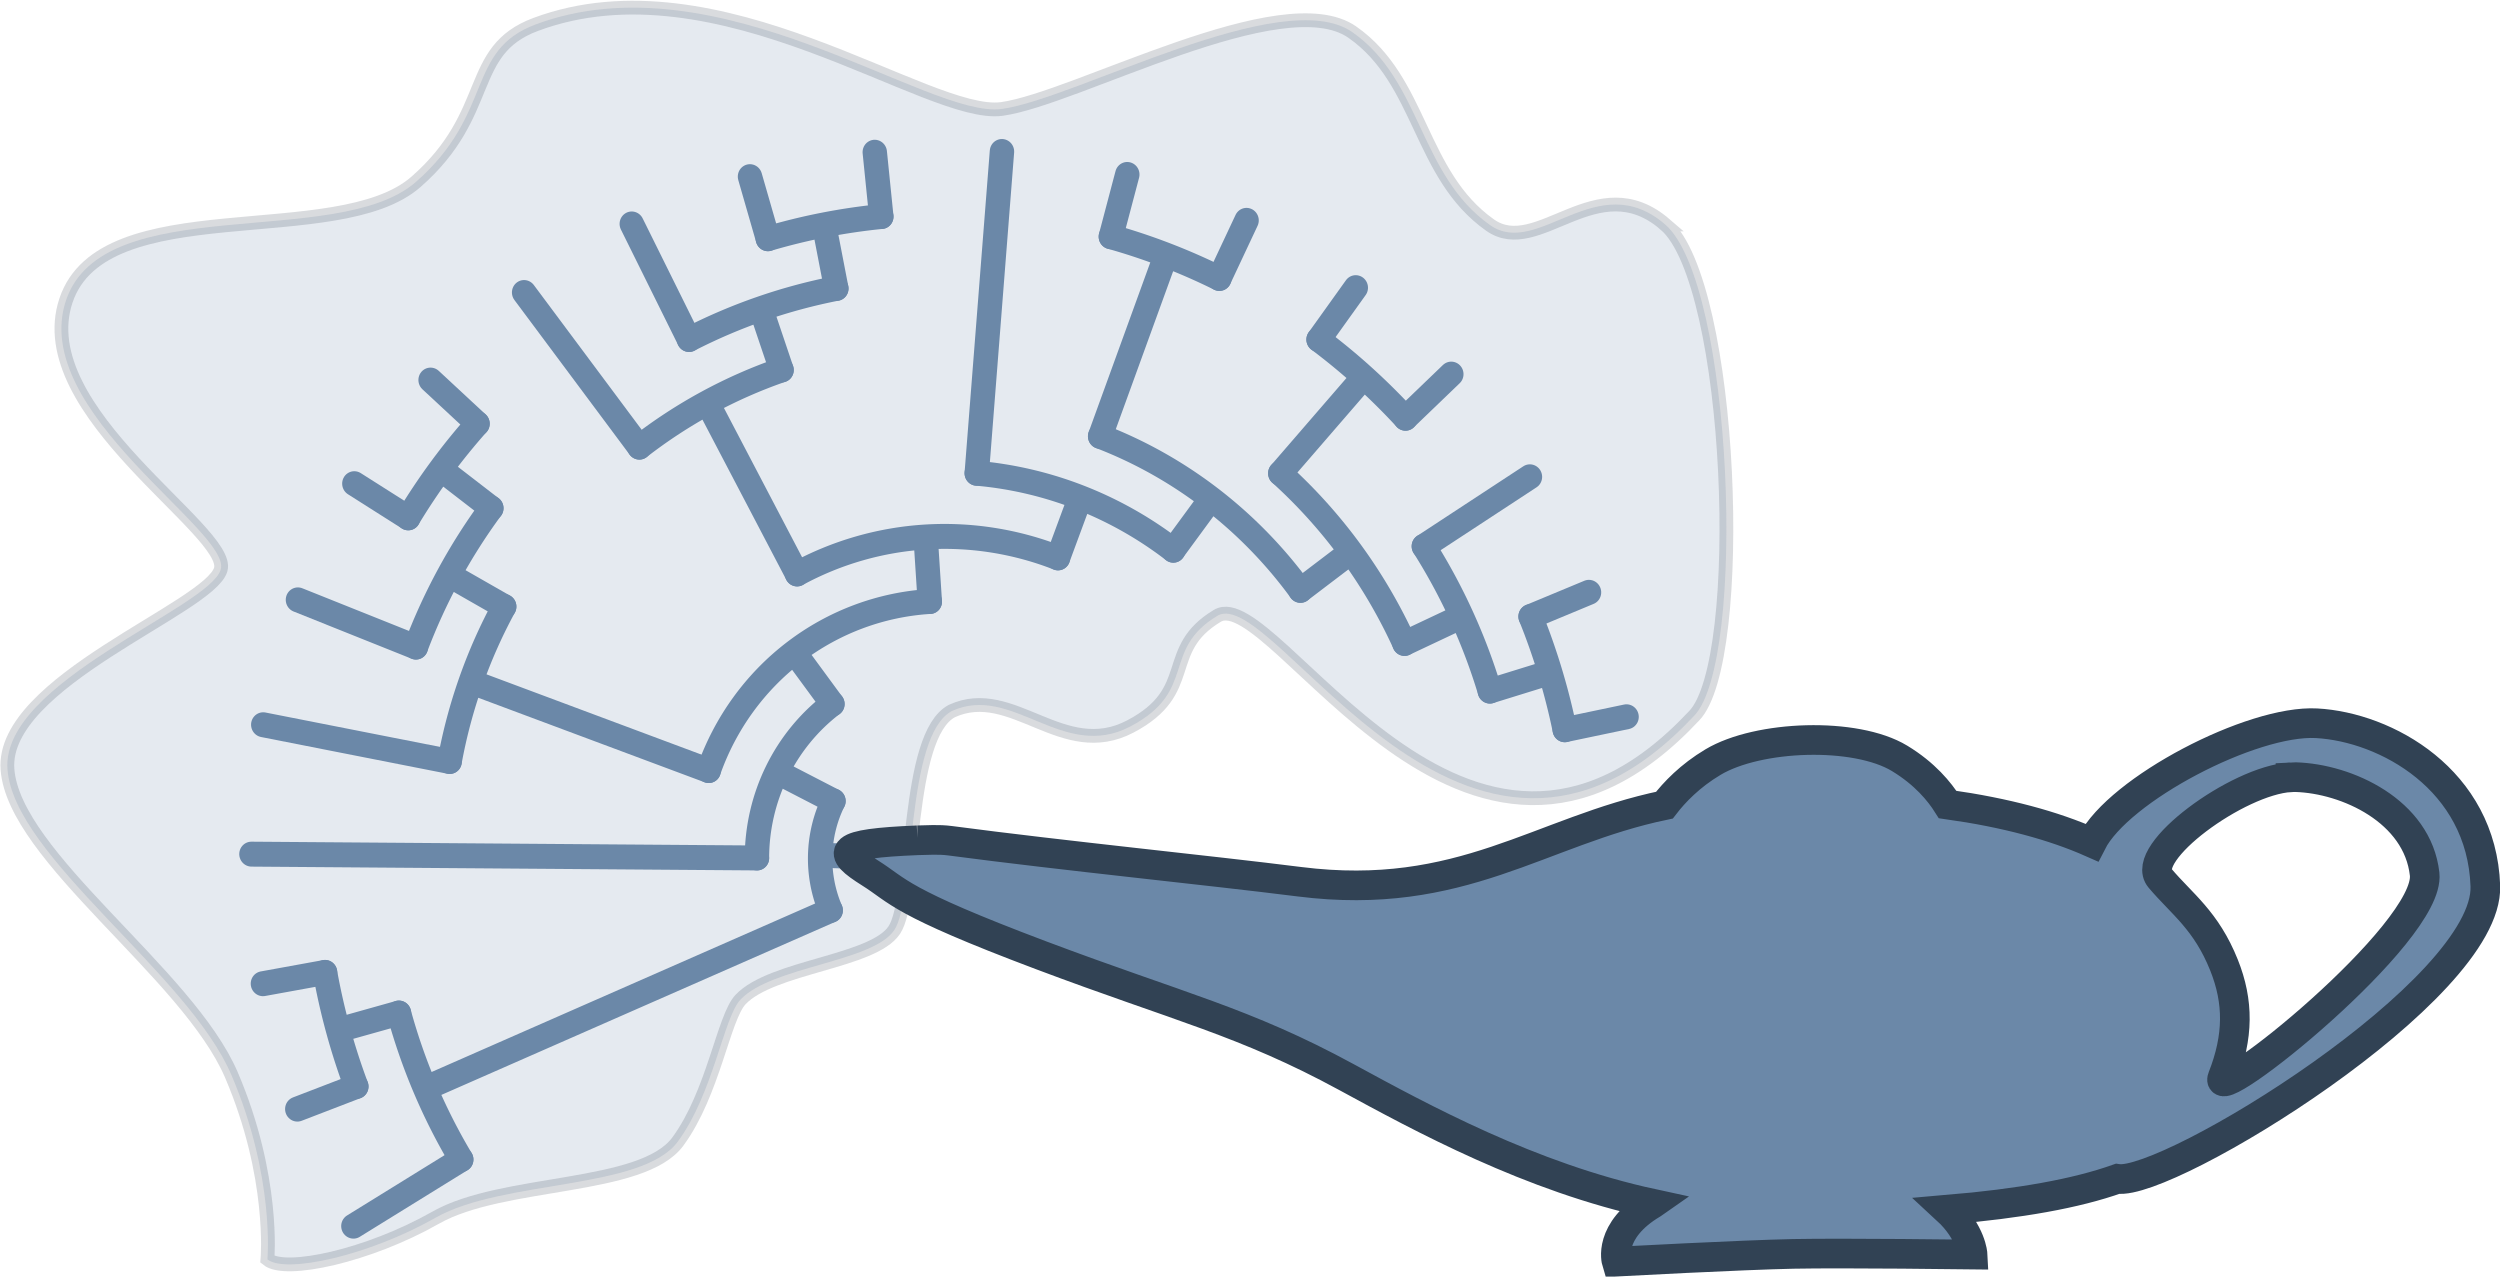 <?xml version="1.0" encoding="UTF-8" standalone="no"?>
<!-- Created with Inkscape (http://www.inkscape.org/) -->

<svg
   xmlns:dc="http://purl.org/dc/elements/1.1/"
   xmlns:cc="http://creativecommons.org/ns#"
   xmlns:rdf="http://www.w3.org/1999/02/22-rdf-syntax-ns#"
   xmlns:svg="http://www.w3.org/2000/svg"
   xmlns="http://www.w3.org/2000/svg"
   xmlns:sodipodi="http://sodipodi.sourceforge.net/DTD/sodipodi-0.dtd"
   xmlns:inkscape="http://www.inkscape.org/namespaces/inkscape"
   width="142.722mm"
   height="72.88mm"
   viewBox="0 0 505.706 258.238"
   id="svg2"
   version="1.1"
   inkscape:version="0.91 r13725"
   sodipodi:docname="genie.svg">
  <defs
     id="defs4">
    <marker
       inkscape:stockid="Arrow1Mend"
       orient="auto"
       refY="0"
       refX="0"
       id="Arrow1Mend"
       style="overflow:visible"
       inkscape:isstock="true">
      <path
         id="path4620"
         d="M 0,0 5,-5 -12.5,0 5,5 0,0 Z"
         style="fill-rule:evenodd;stroke:#000000;stroke-width:1pt"
         transform="matrix(-0.4,0,0,-0.4,-4,0)"
         inkscape:connector-curvature="0" />
    </marker>
    <marker
       inkscape:stockid="Arrow1Lstart"
       orient="auto"
       refY="0"
       refX="0"
       id="Arrow1Lstart"
       style="overflow:visible"
       inkscape:isstock="true">
      <path
         id="path4611"
         d="M 0,0 5,-5 -12.5,0 5,5 0,0 Z"
         style="fill-rule:evenodd;stroke:#000000;stroke-width:1pt"
         transform="matrix(0.8,0,0,0.8,10,0)"
         inkscape:connector-curvature="0" />
    </marker>
  </defs>
  <sodipodi:namedview
     id="base"
     pagecolor="#ffffff"
     bordercolor="#666666"
     borderopacity="1.0"
     inkscape:pageopacity="0.0"
     inkscape:pageshadow="2"
     inkscape:zoom="1.4"
     inkscape:cx="324.99287"
     inkscape:cy="105.06642"
     inkscape:document-units="px"
     inkscape:current-layer="g4501"
     showgrid="false"
     inkscape:window-width="1873"
     inkscape:window-height="1056"
     inkscape:window-x="47"
     inkscape:window-y="24"
     inkscape:window-maximized="1"
     fit-margin-top="0"
     fit-margin-left="0"
     fit-margin-right="0"
     fit-margin-bottom="0" />
  <g
     inkscape:label="Calque 1"
     inkscape:groupmode="layer"
     id="layer1"
     transform="translate(-213.777,-146.216)">
    <g
       style="overflow:hidden"
       id="g4405"
       transform="matrix(-0.681,-0.393,-0.393,0.681,1060.695,250.242)">
      <g
         id="g4501">
        <path
           sodipodi:nodetypes="zszzsszzzzszzszcsscz"
           inkscape:connector-curvature="0"
           id="path4505"
           d="m 599.159,259.688 c 22.736,-4.338 23.887,24.038 38.941,22.654 22.304,-2.051 33.769,-23.419 55.518,-25.281 21.749,-1.861 53.034,50.435 68.203,62.192 15.169,11.756 82.709,2.334 114.738,41.103 12.283,14.868 -2.228,25.082 6.438,50.498 8.666,25.416 68.75,41.915 62.723,71.45 -6.027,29.535 -66.583,30.013 -69.07,40.011 -2.487,9.998 34.55,53.268 21.821,71.958 -12.73,18.69 -66.387,22.219 -89.199,39.304 -22.812,17.085 -31.744,36.46 -31.744,36.46 -5.849,0.958 -22.084,-13.801 -32.131,-30.937 -10.047,-17.136 -42.474,-32.678 -44.172,-48.098 -1.699,-15.42 5.768,-33.448 4.292,-39.702 -2.691,-11.408 -24.702,-25.361 -25.325,-35.253 -0.623,-9.892 22.576,-44.732 15.323,-56.229 -9.918,-13.923 -31.259,-2.875 -41.75,-19.505 -10.491,-16.63 3.111,-20.938 -5.152,-35.835 -8.263,-14.897 -99.647,44.586 -119.093,-39.014 -4.786,-18.936 46.903,-101.438 69.639,-105.776 z"
           style="opacity:0.174;fill:#6b88a8;fill-opacity:1;fill-rule:nonzero;stroke:#263341;stroke-width:3.543;stroke-linecap:round;stroke-linejoin:miter;stroke-miterlimit:10;stroke-dasharray:none;stroke-dashoffset:0;stroke-opacity:1" />
        <g
           transform="matrix(0.085,0.158,0.159,-0.089,677.65,493.582)"
           id="container_1"
           style="stroke:#6b88a8;stroke-width:35.102;stroke-linecap:round;stroke-linejoin:round;stroke-miterlimit:4;stroke-dasharray:none;stroke-dashoffset:0;stroke-opacity:1">
          <g
             id="container_2"
             style="stroke:#6b88a8;stroke-width:35.102;stroke-linecap:round;stroke-linejoin:round;stroke-miterlimit:4;stroke-dasharray:none;stroke-dashoffset:0;stroke-opacity:1" />
          <g
             id="container_3"
             style="stroke:#6b88a8;stroke-width:35.102;stroke-linecap:round;stroke-linejoin:round;stroke-miterlimit:4;stroke-dasharray:none;stroke-dashoffset:0;stroke-opacity:1" />
          <g
             id="container_4"
             style="stroke:#6b88a8;stroke-width:35.102;stroke-linecap:round;stroke-linejoin:round;stroke-miterlimit:4;stroke-dasharray:none;stroke-dashoffset:0;stroke-opacity:1">
            <g
               id="I11"
               style="stroke:#6b88a8;stroke-width:35.102;stroke-linecap:round;stroke-linejoin:round;stroke-miterlimit:4;stroke-dasharray:none;stroke-dashoffset:0;stroke-opacity:1">
              <path
                 id="shape"
                 style="fill:none;stroke:#6b88a8;stroke-width:35.102;stroke-linecap:round;stroke-linejoin:round;stroke-miterlimit:4;stroke-dasharray:none;stroke-dashoffset:0;stroke-opacity:1"
                 d="m -713.924,562.813 214.177,-168.844 M -762.428,495.126 m 0,0 a 909.091,909.091 0 0 0 102.997,130.65"
                 inkscape:connector-curvature="0" />
            </g>
            <g
               id="I29"
               style="stroke:#6b88a8;stroke-width:35.102;stroke-linecap:round;stroke-linejoin:round;stroke-miterlimit:4;stroke-dasharray:none;stroke-dashoffset:0;stroke-opacity:1">
              <path
                 id="shape_1"
                 style="fill:none;stroke:#6b88a8;stroke-width:35.102;stroke-linecap:round;stroke-linejoin:round;stroke-miterlimit:4;stroke-dasharray:none;stroke-dashoffset:0;stroke-opacity:1"
                 d="m -258.819,965.926 23.529,-87.811"
                 inkscape:connector-curvature="0" />
            </g>
            <g
               id="I37"
               style="stroke:#6b88a8;stroke-width:35.102;stroke-linecap:round;stroke-linejoin:round;stroke-miterlimit:4;stroke-dasharray:none;stroke-dashoffset:0;stroke-opacity:1">
              <path
                 id="shape_2"
                 style="fill:none;stroke:#6b88a8;stroke-width:35.102;stroke-linecap:round;stroke-linejoin:round;stroke-miterlimit:4;stroke-dasharray:none;stroke-dashoffset:0;stroke-opacity:1"
                 d="M 608.761,793.353 498.078,649.107"
                 inkscape:connector-curvature="0" />
            </g>
            <g
               id="I12"
               style="stroke:#6b88a8;stroke-width:35.102;stroke-linecap:round;stroke-linejoin:round;stroke-miterlimit:4;stroke-dasharray:none;stroke-dashoffset:0;stroke-opacity:1">
              <path
                 id="shape_3"
                 style="fill:none;stroke:#6b88a8;stroke-width:35.102;stroke-linecap:round;stroke-linejoin:round;stroke-miterlimit:4;stroke-dasharray:none;stroke-dashoffset:0;stroke-opacity:1"
                 d="m -725.374,688.355 65.943,-62.578"
                 inkscape:connector-curvature="0" />
            </g>
            <g
               id="I31"
               style="stroke:#6b88a8;stroke-width:35.102;stroke-linecap:round;stroke-linejoin:round;stroke-miterlimit:4;stroke-dasharray:none;stroke-dashoffset:0;stroke-opacity:1">
              <path
                 id="shape_4"
                 style="fill:none;stroke:#6b88a8;stroke-width:35.102;stroke-linecap:round;stroke-linejoin:round;stroke-miterlimit:4;stroke-dasharray:none;stroke-dashoffset:0;stroke-opacity:1"
                 d="M 455.836,566.692 227.918,283.346 m 131.589,348.857 m 0,0 a 727.273,727.273 0 0 0 180.963,-145.563"
                 inkscape:connector-curvature="0" />
            </g>
            <g
               id="I36"
               style="stroke:#6b88a8;stroke-width:35.102;stroke-linecap:round;stroke-linejoin:round;stroke-miterlimit:4;stroke-dasharray:none;stroke-dashoffset:0;stroke-opacity:1">
              <path
                 id="shape_5"
                 style="fill:none;stroke:#6b88a8;stroke-width:35.102;stroke-linecap:round;stroke-linejoin:round;stroke-miterlimit:4;stroke-dasharray:none;stroke-dashoffset:0;stroke-opacity:1"
                 d="M 284.015,958.82 258.196,871.654"
                 inkscape:connector-curvature="0" />
            </g>
            <g
               id="I17"
               style="stroke:#6b88a8;stroke-width:35.102;stroke-linecap:round;stroke-linejoin:round;stroke-miterlimit:4;stroke-dasharray:none;stroke-dashoffset:0;stroke-opacity:1">
              <path
                 id="shape_6"
                 style="fill:none;stroke:#6b88a8;stroke-width:35.102;stroke-linecap:round;stroke-linejoin:round;stroke-miterlimit:4;stroke-dasharray:none;stroke-dashoffset:0;stroke-opacity:1"
                 d="m -987.688,-156.434 89.79,14.221"
                 inkscape:connector-curvature="0" />
            </g>
            <g
               id="I22"
               style="stroke:#6b88a8;stroke-width:35.102;stroke-linecap:round;stroke-linejoin:round;stroke-miterlimit:4;stroke-dasharray:none;stroke-dashoffset:0;stroke-opacity:1">
              <path
                 id="shape_7"
                 style="fill:none;stroke:#6b88a8;stroke-width:35.102;stroke-linecap:round;stroke-linejoin:round;stroke-miterlimit:4;stroke-dasharray:none;stroke-dashoffset:0;stroke-opacity:1"
                 d="m -978.148,207.912 88.923,-18.901"
                 inkscape:connector-curvature="0" />
            </g>
            <g
               id="I5"
               style="stroke:#6b88a8;stroke-width:35.102;stroke-linecap:round;stroke-linejoin:round;stroke-miterlimit:4;stroke-dasharray:none;stroke-dashoffset:0;stroke-opacity:1">
              <path
                 id="shape_8"
                 style="fill:none;stroke:#6b88a8;stroke-width:35.102;stroke-linecap:round;stroke-linejoin:round;stroke-miterlimit:4;stroke-dasharray:none;stroke-dashoffset:0;stroke-opacity:1"
                 d="M 144.705,231.172 96.47,154.115 m -69.904,117.315 m 0,0 A 272.727,272.727 0 0 0 232.538,142.5"
                 inkscape:connector-curvature="0" />
            </g>
            <g
               id="I6"
               style="stroke:#6b88a8;stroke-width:35.102;stroke-linecap:round;stroke-linejoin:round;stroke-miterlimit:4;stroke-dasharray:none;stroke-dashoffset:0;stroke-opacity:1">
              <path
                 id="shape_9"
                 style="fill:none;stroke:#6b88a8;stroke-width:35.102;stroke-linecap:round;stroke-linejoin:round;stroke-miterlimit:4;stroke-dasharray:none;stroke-dashoffset:0;stroke-opacity:1"
                 d="M 852.64,522.499 232.538,142.5"
                 inkscape:connector-curvature="0" />
            </g>
            <g
               id="I16"
               style="stroke:#6b88a8;stroke-width:35.102;stroke-linecap:round;stroke-linejoin:round;stroke-miterlimit:4;stroke-dasharray:none;stroke-dashoffset:0;stroke-opacity:1">
              <path
                 id="shape_10"
                 style="fill:none;stroke:#6b88a8;stroke-width:35.102;stroke-linecap:round;stroke-linejoin:round;stroke-miterlimit:4;stroke-dasharray:none;stroke-dashoffset:0;stroke-opacity:1"
                 d="m -881.119,-223.776 88.112,22.378 m -63.94,-102.063 m 0,0 a 909.091,909.091 0 0 0 -40.952,161.248"
                 inkscape:connector-curvature="0" />
            </g>
            <g
               id="I20"
               style="stroke:#6b88a8;stroke-width:35.102;stroke-linecap:round;stroke-linejoin:round;stroke-miterlimit:4;stroke-dasharray:none;stroke-dashoffset:0;stroke-opacity:1">
              <path
                 id="shape_11"
                 style="fill:none;stroke:#6b88a8;stroke-width:35.102;stroke-linecap:round;stroke-linejoin:round;stroke-miterlimit:4;stroke-dasharray:none;stroke-dashoffset:0;stroke-opacity:1"
                 d="m -868.2,269.583 173.64,-53.917 m -194.665,-26.656 m 0,0 a 909.091,909.091 0 0 0 49.335,158.883"
                 inkscape:connector-curvature="0" />
            </g>
            <g
               id="I0"
               style="stroke:#6b88a8;stroke-width:35.102;stroke-linecap:round;stroke-linejoin:round;stroke-miterlimit:4;stroke-dasharray:none;stroke-dashoffset:0;stroke-opacity:1">
              <path
                 id="shape_12"
                 style="fill:none;stroke:#6b88a8;stroke-width:35.102;stroke-linecap:round;stroke-linejoin:round;stroke-miterlimit:4;stroke-dasharray:none;stroke-dashoffset:0;stroke-opacity:1"
                 d="M 810.466,112.101 180.104,24.911 M 787.463,222.088 m 0,0 A 818.182,818.182 0 0 0 818.182,0"
                 inkscape:connector-curvature="0" />
            </g>
            <g
               id="I26"
               style="stroke:#6b88a8;stroke-width:35.102;stroke-linecap:round;stroke-linejoin:round;stroke-miterlimit:4;stroke-dasharray:none;stroke-dashoffset:0;stroke-opacity:1">
              <path
                 id="shape_13"
                 style="fill:none;stroke:#6b88a8;stroke-width:35.102;stroke-linecap:round;stroke-linejoin:round;stroke-miterlimit:4;stroke-dasharray:none;stroke-dashoffset:0;stroke-opacity:1"
                 d="m -175.344,799.172 19.483,-88.797 m -127.325,57.236 m 0,0 a 818.182,818.182 0 0 0 218.993,48.049"
                 inkscape:connector-curvature="0" />
            </g>
            <g
               id="I33"
               style="stroke:#6b88a8;stroke-width:35.102;stroke-linecap:round;stroke-linejoin:round;stroke-miterlimit:4;stroke-dasharray:none;stroke-dashoffset:0;stroke-opacity:1">
              <path
                 id="shape_14"
                 style="fill:none;stroke:#6b88a8;stroke-width:35.102;stroke-linecap:round;stroke-linejoin:round;stroke-miterlimit:4;stroke-dasharray:none;stroke-dashoffset:0;stroke-opacity:1"
                 d="m 404.445,711.229 -44.938,-79.025 m -56.323,127.732 m 0,0 A 818.182,818.182 0 0 0 498.078,649.107"
                 inkscape:connector-curvature="0" />
            </g>
            <g
               id="I8"
               style="stroke:#6b88a8;stroke-width:35.102;stroke-linecap:round;stroke-linejoin:round;stroke-miterlimit:4;stroke-dasharray:none;stroke-dashoffset:0;stroke-opacity:1">
              <path
                 id="shape_15"
                 style="fill:none;stroke:#6b88a8;stroke-width:35.102;stroke-linecap:round;stroke-linejoin:round;stroke-miterlimit:4;stroke-dasharray:none;stroke-dashoffset:0;stroke-opacity:1"
                 d="m -210.82,402.699 42.164,-80.54 m -189.912,-42.802 m 0,0 a 454.545,454.545 0 0 0 333.294,174.485"
                 inkscape:connector-curvature="0" />
            </g>
            <g
               id="I32"
               style="stroke:#6b88a8;stroke-width:35.102;stroke-linecap:round;stroke-linejoin:round;stroke-miterlimit:4;stroke-dasharray:none;stroke-dashoffset:0;stroke-opacity:1">
              <path
                 id="shape_16"
                 style="fill:none;stroke:#6b88a8;stroke-width:35.102;stroke-linecap:round;stroke-linejoin:round;stroke-miterlimit:4;stroke-dasharray:none;stroke-dashoffset:0;stroke-opacity:1"
                 d="M 743.145,669.131 540.469,486.64"
                 inkscape:connector-curvature="0" />
            </g>
            <g
               id="I2"
               style="stroke:#6b88a8;stroke-width:35.102;stroke-linecap:round;stroke-linejoin:round;stroke-miterlimit:4;stroke-dasharray:none;stroke-dashoffset:0;stroke-opacity:1">
              <path
                 id="shape_17"
                 style="fill:none;stroke:#6b88a8;stroke-width:35.102;stroke-linecap:round;stroke-linejoin:round;stroke-miterlimit:4;stroke-dasharray:none;stroke-dashoffset:0;stroke-opacity:1"
                 d="M 983.255,182.236 893.868,165.669"
                 inkscape:connector-curvature="0" />
            </g>
            <g
               id="I18"
               style="stroke:#6b88a8;stroke-width:35.102;stroke-linecap:round;stroke-linejoin:round;stroke-miterlimit:4;stroke-dasharray:none;stroke-dashoffset:0;stroke-opacity:1">
              <path
                 id="shape_18"
                 style="fill:none;stroke:#6b88a8;stroke-width:35.102;stroke-linecap:round;stroke-linejoin:round;stroke-miterlimit:4;stroke-dasharray:none;stroke-dashoffset:0;stroke-opacity:1"
                 d="m -942.641,-333.807 85.695,30.346"
                 inkscape:connector-curvature="0" />
            </g>
            <g
               id="I35"
               style="stroke:#6b88a8;stroke-width:35.102;stroke-linecap:round;stroke-linejoin:round;stroke-miterlimit:4;stroke-dasharray:none;stroke-dashoffset:0;stroke-opacity:1">
              <path
                 id="shape_19"
                 style="fill:none;stroke:#6b88a8;stroke-width:35.102;stroke-linecap:round;stroke-linejoin:round;stroke-miterlimit:4;stroke-dasharray:none;stroke-dashoffset:0;stroke-opacity:1"
                 d="M 453.99,891.007 412.719,810.006"
                 inkscape:connector-curvature="0" />
            </g>
            <g
               id="I28"
               style="stroke:#6b88a8;stroke-width:35.102;stroke-linecap:round;stroke-linejoin:round;stroke-miterlimit:4;stroke-dasharray:none;stroke-dashoffset:0;stroke-opacity:1">
              <path
                 id="shape_20"
                 style="fill:none;stroke:#6b88a8;stroke-width:35.102;stroke-linecap:round;stroke-linejoin:round;stroke-miterlimit:4;stroke-dasharray:none;stroke-dashoffset:0;stroke-opacity:1"
                 d="m -314.652,852.901 31.465,-85.29 m -108.187,52.921 m 0,0 a 909.091,909.091 0 0 0 156.084,57.582"
                 inkscape:connector-curvature="0" />
            </g>
            <g
               id="I10"
               style="stroke:#6b88a8;stroke-width:35.102;stroke-linecap:round;stroke-linejoin:round;stroke-miterlimit:4;stroke-dasharray:none;stroke-dashoffset:0;stroke-opacity:1">
              <path
                 id="shape_21"
                 style="fill:none;stroke:#6b88a8;stroke-width:35.102;stroke-linecap:round;stroke-linejoin:round;stroke-miterlimit:4;stroke-dasharray:none;stroke-dashoffset:0;stroke-opacity:1"
                 d="m -590.674,236.776 84.382,-33.825 M -633.5,60.302 m 0,0 a 636.364,636.364 0 0 0 133.753,333.667"
                 inkscape:connector-curvature="0" />
            </g>
            <g
               id="I30"
               style="stroke:#6b88a8;stroke-width:35.102;stroke-linecap:round;stroke-linejoin:round;stroke-miterlimit:4;stroke-dasharray:none;stroke-dashoffset:0;stroke-opacity:1">
              <path
                 id="shape_22"
                 style="fill:none;stroke:#6b88a8;stroke-width:35.102;stroke-linecap:round;stroke-linejoin:round;stroke-miterlimit:4;stroke-dasharray:none;stroke-dashoffset:0;stroke-opacity:1"
                 d="m -430.511,902.585 39.137,-82.053"
                 inkscape:connector-curvature="0" />
            </g>
            <g
               id="I7"
               style="stroke:#6b88a8;stroke-width:35.102;stroke-linecap:round;stroke-linejoin:round;stroke-miterlimit:4;stroke-dasharray:none;stroke-dashoffset:0;stroke-opacity:1">
              <path
                 id="shape_23"
                 style="fill:none;stroke:#6b88a8;stroke-width:35.102;stroke-linecap:round;stroke-linejoin:round;stroke-miterlimit:4;stroke-dasharray:none;stroke-dashoffset:0;stroke-opacity:1"
                 d="m 35.421,361.907 -8.855,-90.477 m -195.221,50.729 m 0,0 a 363.636,363.636 0 0 0 396.574,-38.813"
                 inkscape:connector-curvature="0" />
            </g>
            <g
               id="I4"
               style="stroke:#6b88a8;stroke-width:35.102;stroke-linecap:round;stroke-linejoin:round;stroke-miterlimit:4;stroke-dasharray:none;stroke-dashoffset:0;stroke-opacity:1">
              <path
                 id="shape_24"
                 style="fill:none;stroke:#6b88a8;stroke-width:35.102;stroke-linecap:round;stroke-linejoin:round;stroke-miterlimit:4;stroke-dasharray:none;stroke-dashoffset:0;stroke-opacity:1"
                 d="M 1000,0 818.182,0"
                 inkscape:connector-curvature="0" />
            </g>
            <g
               id="I13"
               style="stroke:#6b88a8;stroke-width:35.102;stroke-linecap:round;stroke-linejoin:round;stroke-miterlimit:4;stroke-dasharray:none;stroke-dashoffset:0;stroke-opacity:1">
              <path
                 id="shape_25"
                 style="fill:none;stroke:#6b88a8;stroke-width:35.102;stroke-linecap:round;stroke-linejoin:round;stroke-miterlimit:4;stroke-dasharray:none;stroke-dashoffset:0;stroke-opacity:1"
                 d="m -838.671,544.639 76.243,-49.513"
                 inkscape:connector-curvature="0" />
            </g>
            <g
               id="I34"
               style="stroke:#6b88a8;stroke-width:35.102;stroke-linecap:round;stroke-linejoin:round;stroke-miterlimit:4;stroke-dasharray:none;stroke-dashoffset:0;stroke-opacity:1">
              <path
                 id="shape_26"
                 style="fill:none;stroke:#6b88a8;stroke-width:35.102;stroke-linecap:round;stroke-linejoin:round;stroke-miterlimit:4;stroke-dasharray:none;stroke-dashoffset:0;stroke-opacity:1"
                 d="M 336.87,844.372 303.183,759.935 M 258.196,871.654 m 0,0 a 909.091,909.091 0 0 0 154.523,-61.648"
                 inkscape:connector-curvature="0" />
            </g>
            <g
               id="I27"
               style="stroke:#6b88a8;stroke-width:35.102;stroke-linecap:round;stroke-linejoin:round;stroke-miterlimit:4;stroke-dasharray:none;stroke-dashoffset:0;stroke-opacity:1">
              <path
                 id="shape_27"
                 style="fill:none;stroke:#6b88a8;stroke-width:35.102;stroke-linecap:round;stroke-linejoin:round;stroke-miterlimit:4;stroke-dasharray:none;stroke-dashoffset:0;stroke-opacity:1"
                 d="m -78.459,996.917 14.265,-181.258"
                 inkscape:connector-curvature="0" />
            </g>
            <g
               id="I19"
               style="stroke:#6b88a8;stroke-width:35.102;stroke-linecap:round;stroke-linejoin:round;stroke-miterlimit:4;stroke-dasharray:none;stroke-dashoffset:0;stroke-opacity:1">
              <path
                 id="shape_28"
                 style="fill:none;stroke:#6b88a8;stroke-width:35.102;stroke-linecap:round;stroke-linejoin:round;stroke-miterlimit:4;stroke-dasharray:none;stroke-dashoffset:0;stroke-opacity:1"
                 d="m -999.657,26.177 181.756,-4.759"
                 inkscape:connector-curvature="0" />
            </g>
            <g
               id="I24"
               style="stroke:#6b88a8;stroke-width:35.102;stroke-linecap:round;stroke-linejoin:round;stroke-miterlimit:4;stroke-dasharray:none;stroke-dashoffset:0;stroke-opacity:1">
              <path
                 id="shape_29"
                 style="fill:none;stroke:#6b88a8;stroke-width:35.102;stroke-linecap:round;stroke-linejoin:round;stroke-miterlimit:4;stroke-dasharray:none;stroke-dashoffset:0;stroke-opacity:1"
                 d="M -40.439,726.148 -25.274,453.842 M -155.861,710.375 m 0,0 a 727.273,727.273 0 0 0 231.882,12.913"
                 inkscape:connector-curvature="0" />
            </g>
            <g
               id="I15"
               style="stroke:#6b88a8;stroke-width:35.102;stroke-linecap:round;stroke-linejoin:round;stroke-miterlimit:4;stroke-dasharray:none;stroke-dashoffset:0;stroke-opacity:1">
              <path
                 id="shape_30"
                 style="fill:none;stroke:#6b88a8;stroke-width:35.102;stroke-linecap:round;stroke-linejoin:round;stroke-miterlimit:4;stroke-dasharray:none;stroke-dashoffset:0;stroke-opacity:1"
                 d="m -813.123,-90.847 90.347,10.094 m -70.231,-120.645 m 0,0 a 818.182,818.182 0 0 0 -24.894,222.816"
                 inkscape:connector-curvature="0" />
            </g>
            <g
               id="I9"
               style="stroke:#6b88a8;stroke-width:35.102;stroke-linecap:round;stroke-linejoin:round;stroke-miterlimit:4;stroke-dasharray:none;stroke-dashoffset:0;stroke-opacity:1">
              <path
                 id="shape_31"
                 style="fill:none;stroke:#6b88a8;stroke-width:35.102;stroke-linecap:round;stroke-linejoin:round;stroke-miterlimit:4;stroke-dasharray:none;stroke-dashoffset:0;stroke-opacity:1"
                 d="m -430.282,335.229 71.714,-55.871 m -147.724,-76.407 m 0,0 A 545.455,545.455 0 0 0 -320.61,441.282"
                 inkscape:connector-curvature="0" />
            </g>
            <g
               id="I21"
               style="stroke:#6b88a8;stroke-width:35.102;stroke-linecap:round;stroke-linejoin:round;stroke-miterlimit:4;stroke-dasharray:none;stroke-dashoffset:0;stroke-opacity:1">
              <path
                 id="shape_32"
                 style="fill:none;stroke:#6b88a8;stroke-width:35.102;stroke-linecap:round;stroke-linejoin:round;stroke-miterlimit:4;stroke-dasharray:none;stroke-dashoffset:0;stroke-opacity:1"
                 d="m -923.88,382.683 83.989,-34.789"
                 inkscape:connector-curvature="0" />
            </g>
            <g
               id="I3"
               style="stroke:#6b88a8;stroke-width:35.102;stroke-linecap:round;stroke-linejoin:round;stroke-miterlimit:4;stroke-dasharray:none;stroke-dashoffset:0;stroke-opacity:1">
              <path
                 id="shape_33"
                 style="fill:none;stroke:#6b88a8;stroke-width:35.102;stroke-linecap:round;stroke-linejoin:round;stroke-miterlimit:4;stroke-dasharray:none;stroke-dashoffset:0;stroke-opacity:1"
                 d="m 933.58,358.368 -84.871,-32.579"
                 inkscape:connector-curvature="0" />
            </g>
            <g
               id="I14"
               style="stroke:#6b88a8;stroke-width:35.102;stroke-linecap:round;stroke-linejoin:round;stroke-miterlimit:4;stroke-dasharray:none;stroke-dashoffset:0;stroke-opacity:1">
              <path
                 id="shape_34"
                 style="fill:none;stroke:#6b88a8;stroke-width:35.102;stroke-linecap:round;stroke-linejoin:round;stroke-miterlimit:4;stroke-dasharray:none;stroke-dashoffset:0;stroke-opacity:1"
                 d="m -724,68.916 90.5,-8.615 m -89.276,-141.055 m 0,0 a 727.273,727.273 0 0 0 28.216,296.42"
                 inkscape:connector-curvature="0" />
            </g>
            <g
               id="I25"
               style="stroke:#6b88a8;stroke-width:35.102;stroke-linecap:round;stroke-linejoin:round;stroke-miterlimit:4;stroke-dasharray:none;stroke-dashoffset:0;stroke-opacity:1">
              <path
                 id="shape_35"
                 style="fill:none;stroke:#6b88a8;stroke-width:35.102;stroke-linecap:round;stroke-linejoin:round;stroke-miterlimit:4;stroke-dasharray:none;stroke-dashoffset:0;stroke-opacity:1"
                 d="M 104.528,994.522 76.021,723.289"
                 inkscape:connector-curvature="0" />
            </g>
            <g
               id="I23"
               style="stroke:#6b88a8;stroke-width:35.102;stroke-linecap:round;stroke-linejoin:round;stroke-miterlimit:4;stroke-dasharray:none;stroke-dashoffset:0;stroke-opacity:1">
              <path
                 id="shape_36"
                 style="fill:none;stroke:#6b88a8;stroke-width:35.102;stroke-linecap:round;stroke-linejoin:round;stroke-miterlimit:4;stroke-dasharray:none;stroke-dashoffset:0;stroke-opacity:1"
                 d="M -587.785,809.017 -320.61,441.282"
                 inkscape:connector-curvature="0" />
            </g>
            <g
               id="I1"
               style="stroke:#6b88a8;stroke-width:35.102;stroke-linecap:round;stroke-linejoin:round;stroke-miterlimit:4;stroke-dasharray:none;stroke-dashoffset:0;stroke-opacity:1">
              <path
                 id="shape_37"
                 style="fill:none;stroke:#6b88a8;stroke-width:35.102;stroke-linecap:round;stroke-linejoin:round;stroke-miterlimit:4;stroke-dasharray:none;stroke-dashoffset:0;stroke-opacity:1"
                 d="m 874.959,246.764 -87.496,-24.676 m 61.246,103.701 m 0,0 A 909.091,909.091 0 0 0 893.868,165.669"
                 inkscape:connector-curvature="0" />
            </g>
            <g
               id="NR0"
               style="stroke:#6b88a8;stroke-width:35.102;stroke-linecap:round;stroke-linejoin:round;stroke-miterlimit:4;stroke-dasharray:none;stroke-dashoffset:0;stroke-opacity:1">
              <path
                 id="shape_38"
                 style="fill:none;stroke:#6b88a8;stroke-width:35.102;stroke-linecap:round;stroke-linejoin:round;stroke-miterlimit:4;stroke-dasharray:none;stroke-dashoffset:0;stroke-opacity:1"
                 d="M 152.632,98.799 76.316,49.4 M 96.47,154.115 m 0,0 A 181.818,181.818 0 0 0 180.104,24.911"
                 inkscape:connector-curvature="0" />
            </g>
          </g>
          <g
             id="container_5"
             style="stroke:#6b88a8;stroke-width:35.102;stroke-linecap:round;stroke-linejoin:round;stroke-miterlimit:4;stroke-dasharray:none;stroke-dashoffset:0;stroke-opacity:1" />
          <g
             id="container_6"
             style="stroke:#6b88a8;stroke-width:35.102;stroke-linecap:round;stroke-linejoin:round;stroke-miterlimit:4;stroke-dasharray:none;stroke-dashoffset:0;stroke-opacity:1" />
          <g
             id="container_7"
             style="stroke:#6b88a8;stroke-width:35.102;stroke-linecap:round;stroke-linejoin:round;stroke-miterlimit:4;stroke-dasharray:none;stroke-dashoffset:0;stroke-opacity:1" />
          <g
             id="container_8"
             style="stroke:#6b88a8;stroke-width:35.102;stroke-linecap:round;stroke-linejoin:round;stroke-miterlimit:4;stroke-dasharray:none;stroke-dashoffset:0;stroke-opacity:1" />
          <g
             id="container_9"
             style="stroke:#6b88a8;stroke-width:35.102;stroke-linecap:round;stroke-linejoin:round;stroke-miterlimit:4;stroke-dasharray:none;stroke-dashoffset:0;stroke-opacity:1" />
        </g>
        <path
           style="opacity:1;fill:#6b88a8;fill-opacity:1;fill-rule:nonzero;stroke:#314254;stroke-width:7.63;stroke-linecap:round;stroke-linejoin:miter;stroke-miterlimit:10;stroke-dasharray:none;stroke-dashoffset:0;stroke-opacity:1"
           d="m 686.584,493.071 c 17.714,11.212 16.711,12.984 6.326,13.37 -8.727,0.325 -9.778,2.748 -48.612,-3.643 -37.685,-6.202 -53.872,-11.367 -83.748,-12.131 -22.133,-0.565 -53.832,-1.299 -84.546,-11.159 0.005,0.011 0.016,0.02 0.022,0.031 6.607,11.814 0.571,17.496 0.571,17.496 0,0 -27.177,-17.677 -38.378,-24.441 -11.201,-6.764 -40.027,-22.907 -40.027,-22.907 0,0 3.089,-4.784 11.481,-6.673 -15.551,-10.826 -26.676,-20.209 -34.029,-28.822 -12.136,-4.72 -58.545,-89.796 -44.311,-112.577 14.528,-23.252 42.627,-22.594 58.506,-14.559 14.909,7.544 35.613,40.177 34.788,55.514 10.684,1.146 22.956,4.379 36.998,10.048 3.42,-1.802 9.002,-3.951 16.65,-4.108 13.267,-0.272 34.463,12.988 41.07,24.802 3.379,6.041 4.752,11.726 5.3,15.863 24.455,21.813 32.749,47.711 71.461,63.99 22.071,9.281 55.416,24.337 83.106,35.786 2.874,1.188 5.201,2.836 7.373,4.119 z M 388.735,302.45 c -0.368,-0.243 -0.734,-0.464 -1.098,-0.66 -11.653,-6.298 -31.586,-8.142 -41.245,4.991 -9.011,12.251 17.528,80.233 18.866,71.32 1.686,-11.236 6.16,-18.964 14.108,-25.226 9.763,-7.691 17.243,-8.187 25.472,-11.15 7.972,-2.871 -4.708,-31.746 -16.102,-39.274 z"
           id="path4136"
           inkscape:connector-curvature="0"
           sodipodi:nodetypes="cssscccscccssccsscssccccsssscc" />
        <g
           transform="matrix(-0.5,-0.866,-0.866,0.5,1159.466,720.074)"
           id="container_10"
           style="stroke:#6b88a8;stroke-width:6.359;stroke-linecap:round;stroke-linejoin:round;stroke-miterlimit:4;stroke-dasharray:none;stroke-dashoffset:0;stroke-opacity:1" />
      </g>
    </g>
  </g>
</svg>
